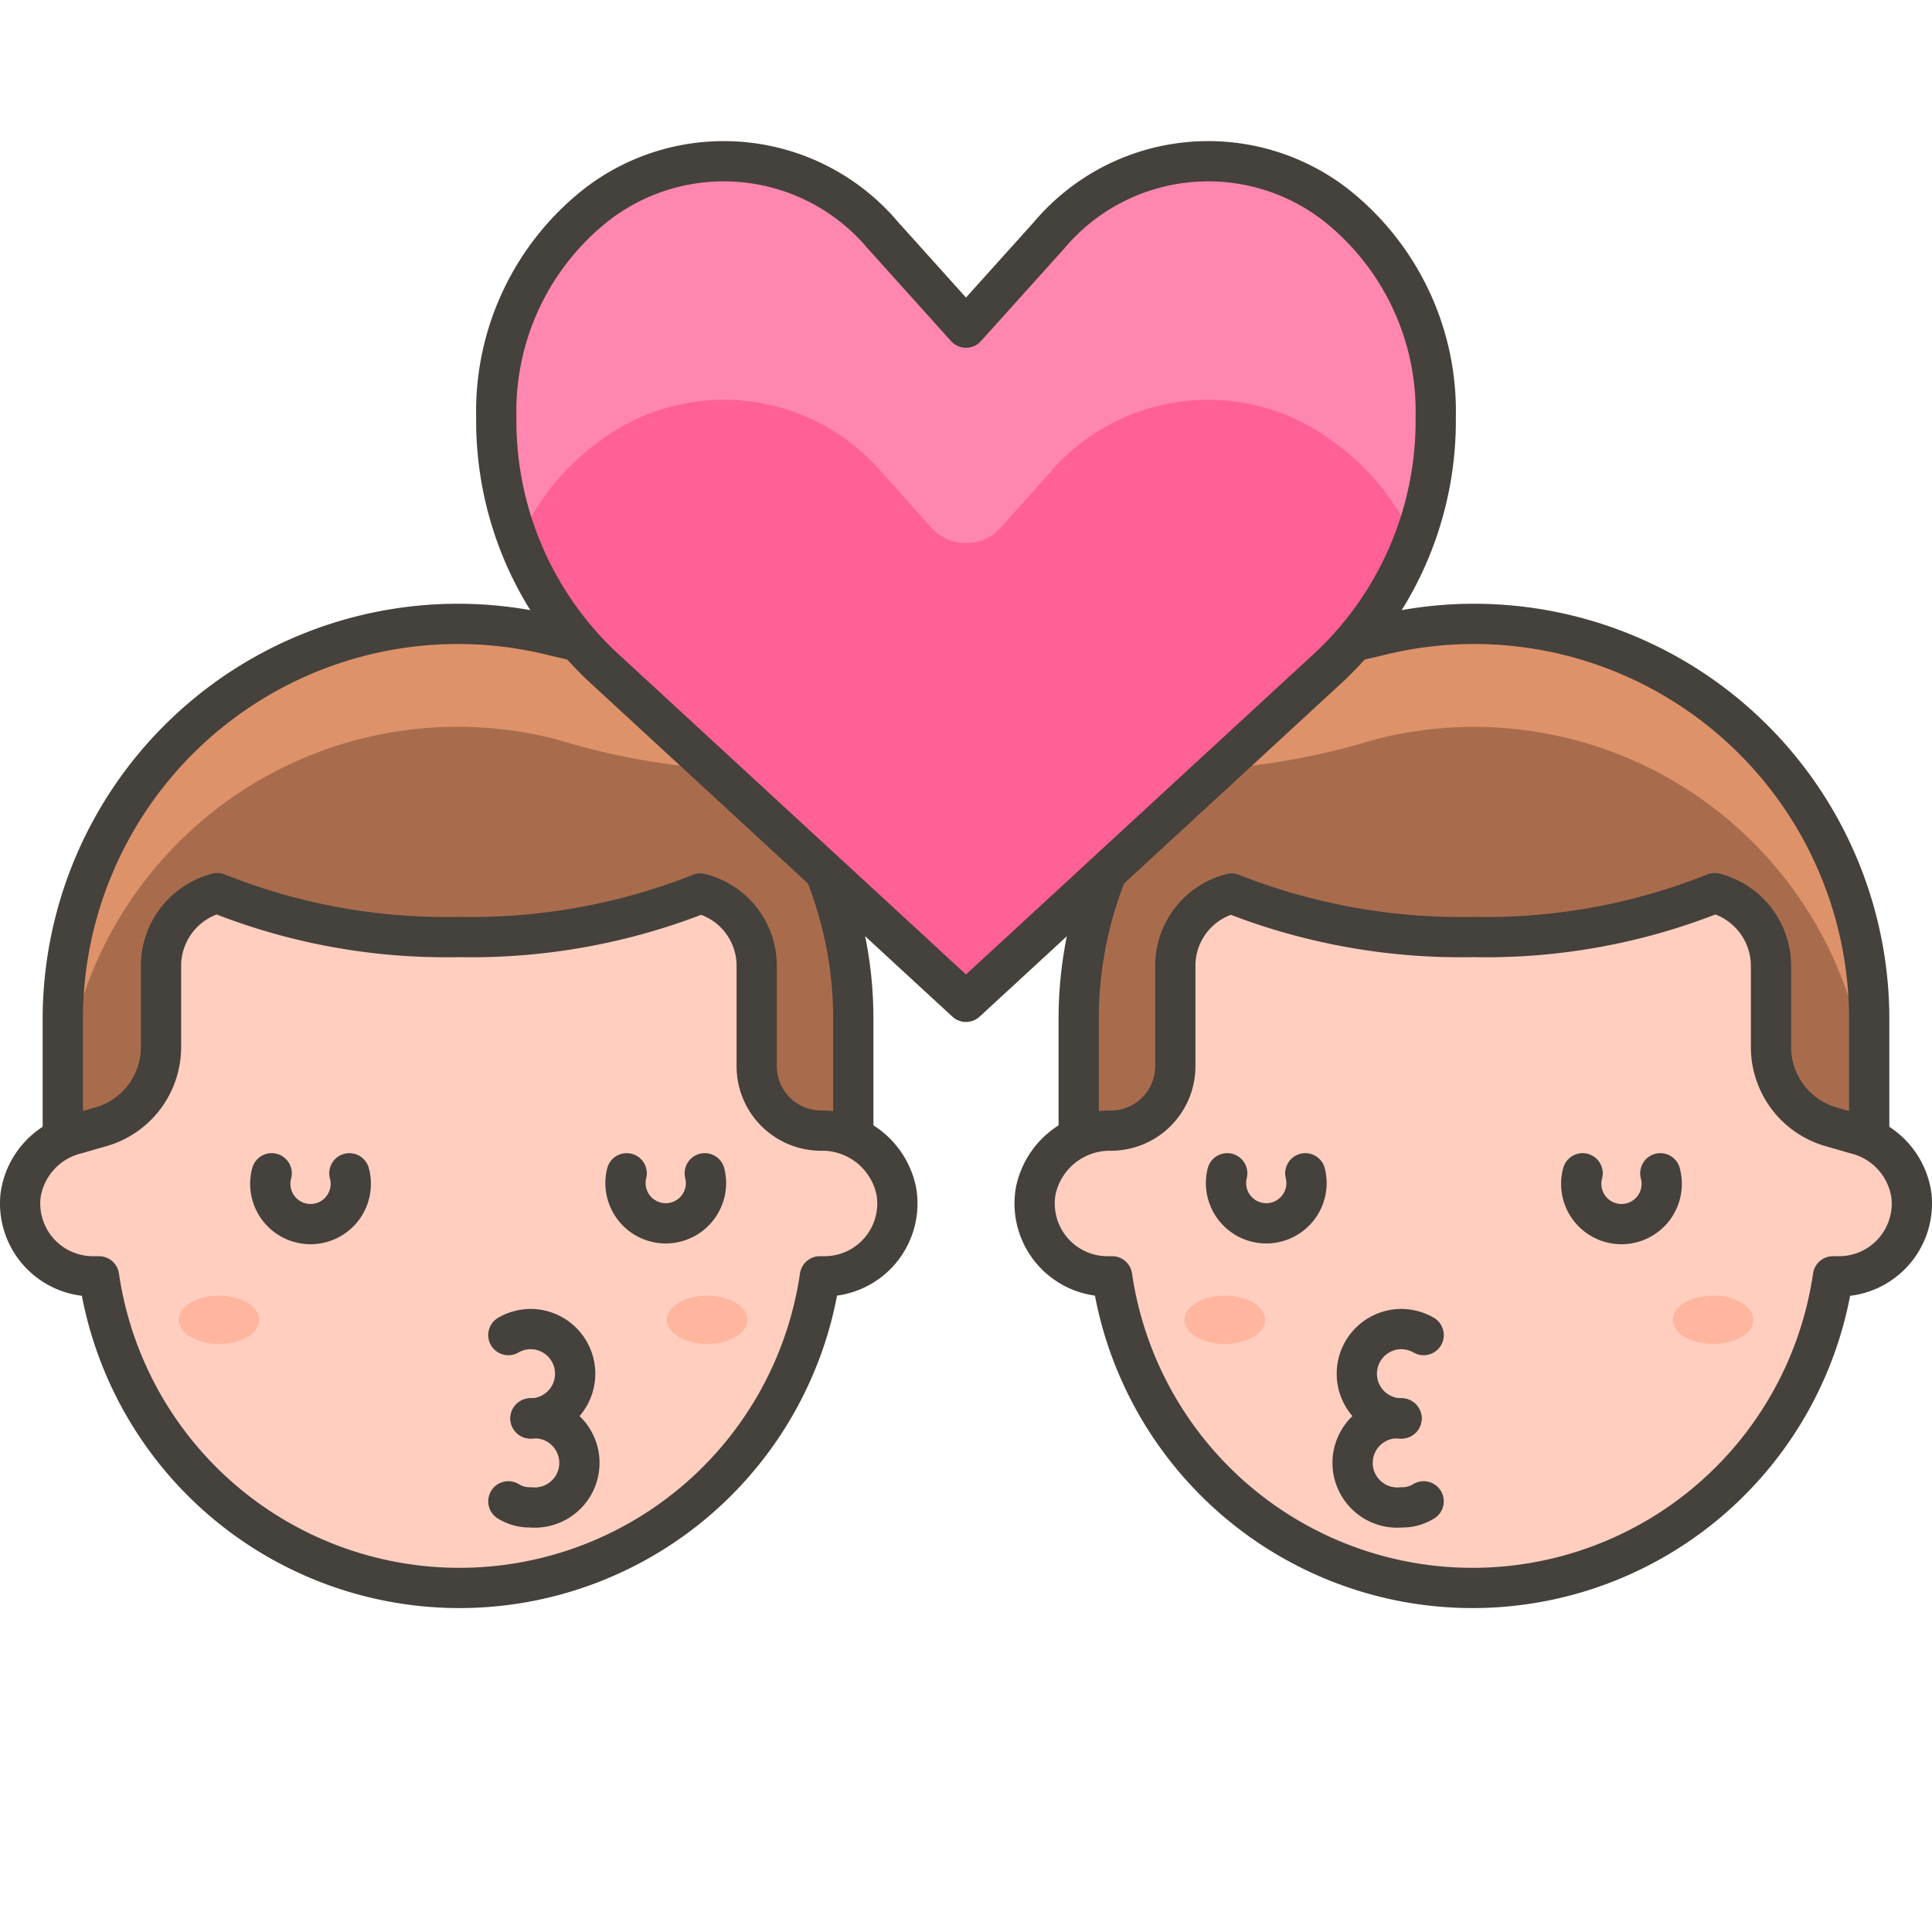 <svg xmlns="http://www.w3.org/2000/svg" width="1em" height="1em" viewBox="0 0 48 48"><path fill="#a86c4d" d="M36.62 15.5a9.8 9.8 0 0 0-2.44.31c-1.86.42-4.27 1.12-6.46.7a4.15 4.15 0 0 0 .83 3.21a9.8 9.8 0 0 0-1.75 5.6v5.14h19.64v-5.14a9.82 9.82 0 0 0-9.82-9.82"/><path fill="#de926a" d="M36.62 15.5a9.8 9.8 0 0 0-2.44.31c-1.86.42-4.27 1.12-6.46.7a4.53 4.53 0 0 0 .45 2.63a17.9 17.9 0 0 0 6-.77a9.81 9.81 0 0 1 12.26 9.51v-2.56a9.82 9.82 0 0 0-9.81-9.82"/><path fill="none" stroke="#45413c" stroke-linecap="round" stroke-linejoin="round" d="M36.62 15.5a9.8 9.8 0 0 0-2.44.31c-1.86.42-4.27 1.12-6.46.7a4.15 4.15 0 0 0 .83 3.21a9.8 9.8 0 0 0-1.75 5.6v5.14h19.64v-5.14a9.82 9.82 0 0 0-9.82-9.82"/><path fill="#ffcebf" stroke="#45413c" stroke-linecap="round" stroke-linejoin="round" d="M47.49 29.71a1.84 1.84 0 0 0-1.39-1.54l-.59-.17A2.06 2.06 0 0 1 44 26v-2a1.87 1.87 0 0 0-1.4-1.81a15.3 15.3 0 0 1-6 1.09a15.5 15.5 0 0 1-6-1.08a1.85 1.85 0 0 0-1.4 1.8v2.49a1.6 1.6 0 0 1-1.59 1.6a1.88 1.88 0 0 0-1.88 1.51a1.81 1.81 0 0 0 1.79 2.11h.11a9.05 9.05 0 0 0 17.91 0h.11a1.81 1.81 0 0 0 1.84-2"/><path fill="#ffb59e" d="M29.43 32.79a1 .6 0 1 0 2 0a1 .6 0 1 0-2 0m12.13 0a1 .6 0 1 0 2 0a1 .6 0 1 0-2 0"/><path fill="none" stroke="#45413c" stroke-linecap="round" d="M35.37 33.17a1.13 1.13 0 0 0-.55-.15a1.11 1.11 0 0 0 0 2.22"/><path fill="none" stroke="#45413c" stroke-linecap="round" d="M34.82 35.24a1.11 1.11 0 1 0 0 2.21a1 1 0 0 0 .55-.15"/><path fill="none" stroke="#45413c" stroke-linecap="round" stroke-linejoin="round" d="M41.25 29.15a1 1 0 1 1-1.93 0m-6.89 0a1 1 0 1 1-1.94 0"/><path fill="#a86c4d" d="M11.38 15.5a9.8 9.8 0 0 1 2.44.31c1.86.42 4.27 1.12 6.46.7a4.15 4.15 0 0 1-.83 3.21a9.8 9.8 0 0 1 1.75 5.6v5.14H1.56v-5.14a9.82 9.82 0 0 1 9.82-9.82"/><path fill="#de926a" d="M11.38 15.5a9.8 9.8 0 0 1 2.44.31c1.86.42 4.27 1.12 6.46.7a4.53 4.53 0 0 1-.45 2.63a17.9 17.9 0 0 1-6-.77a9.81 9.81 0 0 0-12.27 9.51v-2.56a9.82 9.82 0 0 1 9.82-9.82"/><path fill="none" stroke="#45413c" stroke-linecap="round" stroke-linejoin="round" d="M11.38 15.5a9.8 9.8 0 0 1 2.44.31c1.86.42 4.27 1.12 6.46.7a4.15 4.15 0 0 1-.83 3.21a9.8 9.8 0 0 1 1.75 5.6v5.14H1.56v-5.14a9.82 9.82 0 0 1 9.82-9.82"/><path fill="#ffcebf" stroke="#45413c" stroke-linecap="round" stroke-linejoin="round" d="M.51 29.71a1.84 1.84 0 0 1 1.39-1.54l.59-.17A2.06 2.06 0 0 0 4 26v-2a1.87 1.87 0 0 1 1.4-1.81a15.3 15.3 0 0 0 6 1.09a15.5 15.5 0 0 0 6-1.08a1.85 1.85 0 0 1 1.4 1.8v2.49a1.6 1.6 0 0 0 1.59 1.6a1.88 1.88 0 0 1 1.88 1.51a1.81 1.81 0 0 1-1.79 2.11h-.11a9.05 9.05 0 0 1-17.91 0h-.15a1.81 1.81 0 0 1-1.8-2"/><path fill="#ffb59e" d="M16.57 32.79a1 .6 0 1 0 2 0a1 .6 0 1 0-2 0m-12.13 0a1 .6 0 1 0 2 0a1 .6 0 1 0-2 0"/><path fill="none" stroke="#45413c" stroke-linecap="round" d="M12.63 33.17a1.13 1.13 0 0 1 .55-.15a1.11 1.11 0 0 1 0 2.22"/><path fill="none" stroke="#45413c" stroke-linecap="round" d="M13.18 35.24a1.11 1.11 0 1 1 0 2.21a1 1 0 0 1-.55-.15"/><path fill="none" stroke="#45413c" stroke-linecap="round" stroke-linejoin="round" d="M6.75 29.15a1 1 0 1 0 1.93 0m6.89 0a1 1 0 1 0 1.94 0"/><path fill="#ff6196" d="M33.16 5.07a5.17 5.17 0 0 0-7.1.78L24 8.14l-2.06-2.29a5.17 5.17 0 0 0-7.1-.78a6.53 6.53 0 0 0-2.51 5.29a8.4 8.4 0 0 0 2.6 6.17L24 24.89l9.07-8.36a8.4 8.4 0 0 0 2.6-6.17a6.53 6.53 0 0 0-2.51-5.29"/><path fill="#ff87af" d="M14.84 11a5.17 5.17 0 0 1 7.1.77l1.2 1.34a1.16 1.16 0 0 0 1.72 0l1.2-1.34a5.17 5.17 0 0 1 7.1-.77a6 6 0 0 1 2 2.5a8.9 8.9 0 0 0 .56-3.1a6.53 6.53 0 0 0-2.51-5.29a5.17 5.17 0 0 0-7.1.78L24 8.14l-2.06-2.29a5.17 5.17 0 0 0-7.1-.78a6.53 6.53 0 0 0-2.51 5.29a8.9 8.9 0 0 0 .56 3.1A6 6 0 0 1 14.84 11"/><path fill="none" stroke="#45413c" stroke-linecap="round" stroke-linejoin="round" d="M33.16 5.07a5.17 5.17 0 0 0-7.1.78L24 8.14l-2.06-2.29a5.17 5.17 0 0 0-7.1-.78a6.53 6.53 0 0 0-2.51 5.29a8.4 8.4 0 0 0 2.6 6.17L24 24.89l9.07-8.36a8.4 8.4 0 0 0 2.6-6.17a6.53 6.53 0 0 0-2.51-5.29"/></svg>